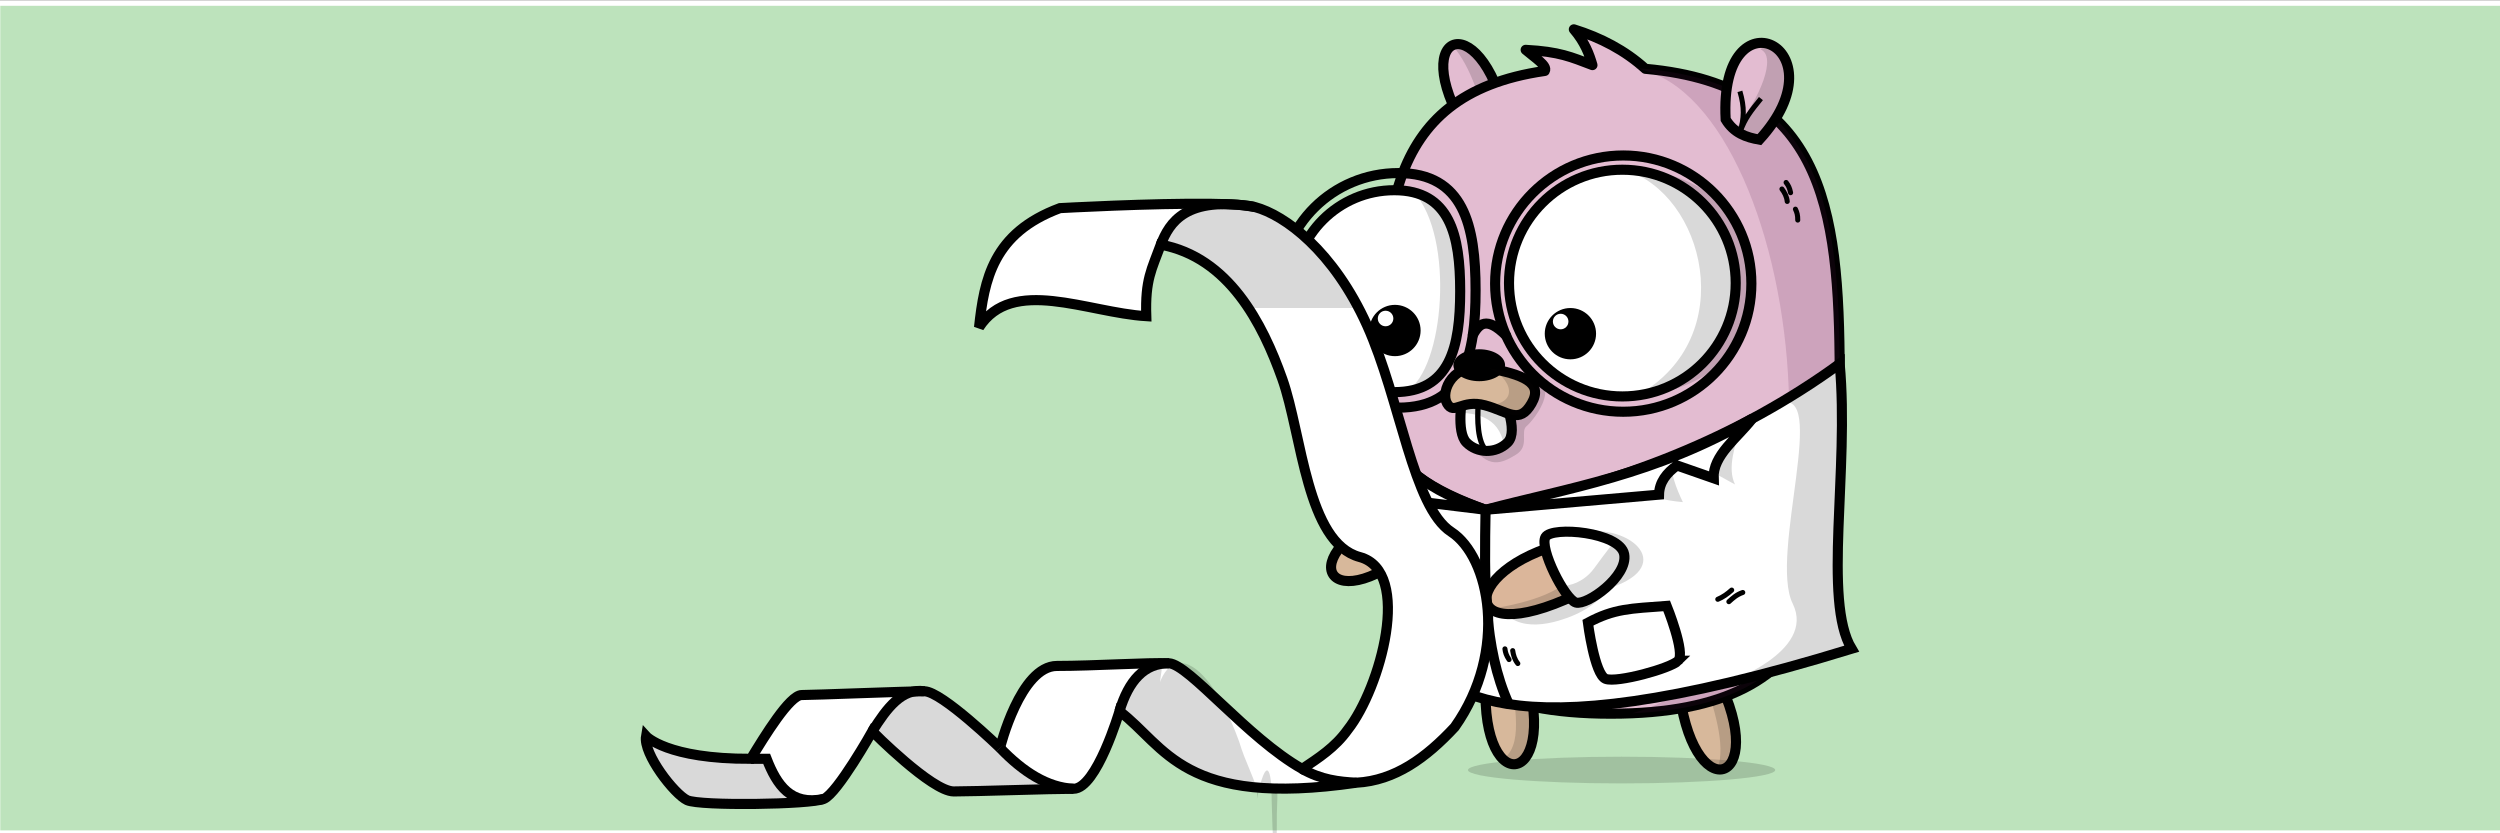 <svg xmlns:dc="http://purl.org/dc/elements/1.1/" xmlns:cc="http://creativecommons.org/ns#" xmlns:rdf="http://www.w3.org/1999/02/22-rdf-syntax-ns#" xmlns:svg="http://www.w3.org/2000/svg" xmlns="http://www.w3.org/2000/svg" xmlns:sodipodi="http://sodipodi.sourceforge.net/DTD/sodipodi-0.dtd" xmlns:inkscape="http://www.inkscape.org/namespaces/inkscape" width="600mm" height="200mm" viewBox="0 0 600 200" id="svg8778" inkscape:version="0.92.2 5c3e80d, 2017-08-06" sodipodi:docname="gopher.svg" inkscape:export-filename="C:\Users\Marcus Olsson\Desktop\data-science\paperreading\gophernotes.png" inkscape:export-xdpi="249.08" inkscape:export-ydpi="249.08"><rect x="0" y="0" width="600" height="200" fill="#808080" stroke="none"/><sodipodi:namedview id="base" pagecolor="#ffffff" bordercolor="#666666" borderopacity="1" inkscape:pageopacity="0" inkscape:pageshadow="2" inkscape:zoom=".44305556" inkscape:cx="1368.5714" inkscape:cy="228.57143" inkscape:document-units="mm" inkscape:current-layer="layer4" showgrid="false" fit-margin-top="0" fit-margin-left="0" fit-margin-right="0" fit-margin-bottom="0" inkscape:showpageshadow="false" inkscape:object-paths="true" inkscape:snap-intersection-paths="true" inkscape:snap-smooth-nodes="true" inkscape:snap-midpoints="true" inkscape:snap-global="true" inkscape:window-width="1440" inkscape:window-height="851" inkscape:window-x="0" inkscape:window-y="1" inkscape:window-maximized="1" /><g inkscape:groupmode="layer" id="layer7" inkscape:label="gopher" style="display:inline" transform="translate(-5.131,151.378)"><ellipse style="display:inline;opacity:.15;fill:#000;fill-opacity:1;stroke:none;stroke-width:2.235;stroke-linecap:round;stroke-linejoin:round;stroke-miterlimit:4;stroke-dasharray:none;stroke-dashoffset:0;stroke-opacity:1;paint-order:normal" id="path6588-4" cx="284.182" cy="43.023" rx="31.364" ry="3.206" inkscape:export-xdpi="517.03973" inkscape:export-ydpi="517.03973" /><ellipse style="display:inline;opacity:.15;fill:#000;fill-opacity:1;stroke:none;stroke-width:2.03;stroke-linecap:round;stroke-linejoin:round;stroke-miterlimit:4;stroke-dasharray:none;stroke-dashoffset:0;stroke-opacity:1;paint-order:normal" id="path6588-4-0" cx="216.185" cy="44.661" rx="25.859" ry="3.206" inkscape:export-xdpi="517.03973" inkscape:export-ydpi="517.03973" /></g><g inkscape:groupmode="layer" id="layer4" inkscape:label="papershadows 3" style="display:inline" transform="translate(-5.131,151.378)"><path style="fill:#bde3bc;fill-opacity:1;stroke:#fff;stroke-width:1.32;stroke-linecap:round;stroke-linejoin:round;stroke-miterlimit:4;stroke-dasharray:none;stroke-opacity:1" id="rect564" d="M4.537-150.643h601.353V48.574H4.537z" /><g id="g562" transform="translate(32.825,-5.194)"><g id="g442" style="display:inline" transform="translate(6.2500002e-8,-1.25e-6)"><path style="fill:#e3bcd1;fill-opacity:1;stroke:#000;stroke-width:2.424;stroke-linecap:butt;stroke-linejoin:miter;stroke-miterlimit:4;stroke-dasharray:none;stroke-opacity:1" d="m333.82-117.434-8.097 4.858c-17.245-25.788 1.864-33.292 8.097-4.858z" id="path9538" inkscape:connector-curvature="0" sodipodi:nodetypes="ccc" inkscape:export-xdpi="517.03973" inkscape:export-ydpi="517.03973" /><path style="display:inline;fill:#d7b89b;fill-opacity:1;stroke:#000;stroke-width:2.424;stroke-linecap:butt;stroke-linejoin:miter;stroke-miterlimit:4;stroke-dasharray:none;stroke-opacity:1" d="m384.458 16.405c-3.592-1.301-6.535-.22-9.345 1.352 2.932 30.884 22.483 24.624 9.345-1.352z" id="path9538-5-3" inkscape:connector-curvature="0" sodipodi:nodetypes="ccc" inkscape:export-xdpi="517.03973" inkscape:export-ydpi="517.03973" /><path style="display:inline;opacity:.15;fill:#000;fill-opacity:1;stroke:none;stroke-width:2.424;stroke-linecap:butt;stroke-linejoin:miter;stroke-miterlimit:4;stroke-dasharray:none;stroke-opacity:1" d="m381.247 15.847c2.207 7.986 5.404 16.375 3.28 22.591 4.432.746 7.238-7.587-.068-22.032-1.131-.41-2.193-.563-3.212-.559z" id="path9538-5-3-2" inkscape:connector-curvature="0" sodipodi:nodetypes="cccc" inkscape:export-xdpi="517.03973" inkscape:export-ydpi="517.03973" /><path style="display:inline;fill:#d7b89b;fill-opacity:1;stroke:#000;stroke-width:2.424;stroke-linecap:butt;stroke-linejoin:miter;stroke-miterlimit:4;stroke-dasharray:none;stroke-opacity:1" d="m338.51 15.348c-3.298-1.928-6.388-1.396-9.435-.358-2.692 30.906 17.669 28.278 9.435.358z" id="path9538-5-3-8" inkscape:connector-curvature="0" sodipodi:nodetypes="ccc" inkscape:export-xdpi="517.03973" inkscape:export-ydpi="517.03973" /><path style="display:inline;opacity:.15;fill:#000;fill-opacity:1;stroke:none;stroke-width:2.424;stroke-linecap:butt;stroke-linejoin:miter;stroke-miterlimit:4;stroke-dasharray:none;stroke-opacity:1" d="m322.369-135.596c-.532-.024-1.022.082-1.465.298 4.61 5.459 6.636 12.928 8.554 20.481l4.363-2.617c-2.727-12.44-7.918-18.001-11.452-18.162z" id="path9538-4" inkscape:connector-curvature="0" sodipodi:nodetypes="ccccc" inkscape:export-xdpi="517.03973" inkscape:export-ydpi="517.03973" /><path style="opacity:1;fill:#e3bcd1;fill-opacity:1;stroke:#000;stroke-width:2.424;stroke-linecap:round;stroke-linejoin:round;stroke-miterlimit:4;stroke-dasharray:none;stroke-opacity:1;paint-order:normal" d="m350.029-139.145c2.645 3.073 3.73 6.059 4.466 8.587-5.161-1.943-7.856-3.229-16.031-3.665 2.068 1.795 5.348 3.833 4.596 5.065-39.868 5.727-39.069 37.219-39.069 76.175.0 43.125-.668 78.086 54.93 78.086 55.598.0 54.927-34.961 54.927-78.086.0-40.333-1.973-72.67-46.651-76.688-4.915-4.45-10.727-7.464-17.168-9.473z" id="path9353" inkscape:connector-curvature="0" sodipodi:nodetypes="ccccssscc" inkscape:export-xdpi="517.03973" inkscape:export-ydpi="517.03973" /><path style="opacity:.15;fill:#000;fill-opacity:1;stroke:none;stroke-width:1.087px;stroke-linecap:butt;stroke-linejoin:miter;stroke-opacity:1" d="m325.143-40.008c4.193 6.798 7.742 4.928 10.99 2.945 3.386-2.067.941-5.517 2.553-6.849 1.613-1.332 10.429-11.875-2.276-12.86l-11.906 1.85z" id="path8279" inkscape:connector-curvature="0" sodipodi:nodetypes="cszccc" inkscape:export-xdpi="517.03973" inkscape:export-ydpi="517.03973" /><path style="opacity:.15;fill:#000;fill-opacity:1;stroke:none;stroke-width:1.282px;stroke-linecap:butt;stroke-linejoin:miter;stroke-opacity:1" d="m362.187-105.426 3.169 54.103c14.633-.519 30.526-10.615 27.165-30.737-3.362-20.121-20.516-23.661-30.333-23.366z" id="path6378" inkscape:connector-curvature="0" sodipodi:nodetypes="cczc" inkscape:export-xdpi="517.03973" inkscape:export-ydpi="517.03973" /><path style="opacity:1;fill:#fff;fill-opacity:1;stroke:#000;stroke-width:2.424;stroke-linecap:round;stroke-linejoin:round;stroke-miterlimit:4;stroke-dasharray:none;stroke-opacity:1;paint-order:normal" d="m322.75-76.303c1e-5 13.382-2.428 24.231-15.81 24.231-13.382.0-24.231-10.849-24.231-24.231.0-13.382 10.849-24.231 24.231-24.231 13.382.0 15.81 10.849 15.81 24.231z" id="path9334-8" inkscape:connector-curvature="0" sodipodi:nodetypes="sssss" inkscape:export-xdpi="517.03973" inkscape:export-ydpi="517.03973" /><circle style="opacity:1;fill:#fff;fill-opacity:1;stroke:#000;stroke-width:2.424;stroke-linecap:round;stroke-linejoin:round;stroke-miterlimit:4;stroke-dasharray:none;stroke-opacity:1;paint-order:normal" id="path9334" cx="361.672" cy="-78.246" r="27.205" inkscape:export-xdpi="517.03973" inkscape:export-ydpi="517.03973" /><path style="display:inline;opacity:1;fill:#fff;fill-opacity:1;stroke:#000;stroke-width:2.424;stroke-linecap:butt;stroke-linejoin:miter;stroke-miterlimit:4;stroke-dasharray:none;stroke-opacity:1;paint-order:normal" d="m323.28-51.071c0 0-1.568 8.523.972 11.092 2.539 2.57 7.006 2.814 9.878 24e-6 2.872-2.814-1.295-11.578-1.295-11.578z" id="path9476" inkscape:connector-curvature="0" sodipodi:nodetypes="czzcc" inkscape:export-xdpi="517.03973" inkscape:export-ydpi="517.03973" /><path style="display:inline;opacity:1;fill:none;fill-opacity:1;stroke:#000;stroke-width:2.424;stroke-linecap:round;stroke-linejoin:round;stroke-miterlimit:4;stroke-dasharray:none;stroke-opacity:1;paint-order:normal" d="m326.445-76.497c1e-5 15.547-2.848 28.15-18.548 28.15-15.699.0-28.426-12.603-28.426-28.15.0-15.547 12.727-28.15 28.426-28.15 15.699.0 18.548 12.603 18.548 28.15z" id="path9334-8-8" inkscape:connector-curvature="0" sodipodi:nodetypes="sssss" inkscape:export-xdpi="517.03973" inkscape:export-ydpi="517.03973" /><path style="opacity:.15;fill:#000;fill-opacity:1;stroke:none;stroke-width:2.424;stroke-linecap:butt;stroke-linejoin:miter;stroke-miterlimit:4;stroke-dasharray:none;stroke-opacity:1" d="m323.54-57.361-3.048 1.618c0 0-.467 4.13-.318 8.546 6.121-.014 11.781.677 13.14 7.953.637-.874 1.186-1.914 1.631-3.133 1.963-5.389-11.404-14.984-11.404-14.984z" id="path7331-4" inkscape:connector-curvature="0" sodipodi:nodetypes="cccccc" inkscape:export-xdpi="517.03973" inkscape:export-ydpi="517.03973" /><path style="display:inline;opacity:1;fill:#d7b89b;fill-opacity:1;stroke:#000;stroke-width:2.424;stroke-linecap:round;stroke-linejoin:round;stroke-miterlimit:4;stroke-dasharray:none;stroke-opacity:1;paint-order:normal" d="m339.891-49.367c-2.971 5.146-5.602 1.953-11.199.453-5.597-1.5-7.402 2.477-9.094-.453-1.692-2.93 1.519-10.153 9.742-8.534 8.223 1.619 13.523 3.387 10.552 8.534z" id="path9458-8" inkscape:connector-curvature="0" sodipodi:nodetypes="zzzzz" inkscape:export-xdpi="517.03973" inkscape:export-ydpi="517.03973" /><ellipse style="opacity:1;fill:#000;fill-opacity:1;stroke:none;stroke-width:3.185;stroke-linecap:round;stroke-linejoin:round;stroke-miterlimit:4;stroke-dasharray:none;stroke-opacity:1;paint-order:normal" id="path9458" cx="327.324" cy="-58.529" rx="6.198" ry="3.831" inkscape:export-xdpi="517.03973" inkscape:export-ydpi="517.03973" /><path style="display:inline;opacity:.15;fill:#521745;fill-opacity:1;stroke:none;stroke-width:2.424;stroke-linecap:round;stroke-linejoin:round;stroke-miterlimit:4;stroke-dasharray:none;stroke-opacity:1;paint-order:normal" d="m363.986-129.89c41.051 4.966 58.758 139.117.0 154.89 50.49-2.099 49.862-36.211 49.862-77.983.0-41.271-2.091-74.153-49.862-76.906z" id="path9353-1" inkscape:connector-curvature="0" sodipodi:nodetypes="ccsc" inkscape:export-xdpi="517.03973" inkscape:export-ydpi="517.03973" /><path style="display:inline;fill:#e3bcd1;fill-opacity:1;stroke:#000;stroke-width:2.424;stroke-linecap:butt;stroke-linejoin:miter;stroke-miterlimit:4;stroke-dasharray:none;stroke-opacity:1" d="m386.464-117.521c1.962 3.278 4.926 4.3 8.097 4.858 20.483-22.387-9.799-36.369-8.097-4.858z" id="path9538-5" inkscape:connector-curvature="0" sodipodi:nodetypes="ccc" inkscape:export-xdpi="517.03973" inkscape:export-ydpi="517.03973" /><path style="display:inline;fill:#d7b89b;fill-opacity:1;stroke:#000;stroke-width:2.424;stroke-linecap:butt;stroke-linejoin:miter;stroke-miterlimit:4;stroke-dasharray:none;stroke-opacity:1" d="m307.909-23.828c3.547 1.418 5.026 4.183 6.079 7.225-22.73 21.112-33.167 3.434-6.079-7.225z" id="path9538-5-3-7-3" inkscape:connector-curvature="0" sodipodi:nodetypes="ccc" inkscape:export-xdpi="517.03973" inkscape:export-ydpi="517.03973" /><circle style="display:inline;opacity:1;fill:#000;fill-opacity:1;stroke:none;stroke-width:.549;stroke-linecap:round;stroke-linejoin:round;stroke-miterlimit:4;stroke-dasharray:none;stroke-opacity:1;paint-order:normal" id="path9334-0" cx="349.204" cy="-66.101" r="6.157" inkscape:export-xdpi="517.03973" inkscape:export-ydpi="517.03973" /><circle style="display:inline;opacity:1;fill:#000;fill-opacity:1;stroke:none;stroke-width:.549;stroke-linecap:round;stroke-linejoin:round;stroke-miterlimit:4;stroke-dasharray:none;stroke-opacity:1;paint-order:normal" id="path9334-0-3" cx="307.096" cy="-66.862" r="6.157" inkscape:export-xdpi="517.03973" inkscape:export-ydpi="517.03973" /><path style="display:inline;opacity:.15;fill:#000;fill-opacity:1;stroke:none;stroke-width:2.424;stroke-linecap:round;stroke-linejoin:round;stroke-miterlimit:4;stroke-dasharray:none;stroke-opacity:1;paint-order:normal" d="m362.187-105.426c19.177 5.624 27.98 40.184 3.169 54.103 13.465-1.84 23.507-13.334 23.522-26.924-.012-14.816-11.877-26.899-26.691-27.179z" id="path9334-5" inkscape:connector-curvature="0" sodipodi:nodetypes="cccc" inkscape:export-xdpi="517.03973" inkscape:export-ydpi="517.03973" /><circle style="display:inline;opacity:1;fill:#fff;fill-opacity:1;stroke:none;stroke-width:.166;stroke-linecap:round;stroke-linejoin:round;stroke-miterlimit:4;stroke-dasharray:none;stroke-opacity:1;paint-order:normal" id="path9334-0-4" cx="346.865" cy="-69.016" r="1.866" inkscape:export-xdpi="517.03973" inkscape:export-ydpi="517.03973" /><circle style="display:inline;opacity:1;fill:#fff;fill-opacity:1;stroke:none;stroke-width:.166;stroke-linecap:round;stroke-linejoin:round;stroke-miterlimit:4;stroke-dasharray:none;stroke-opacity:1;paint-order:normal" id="path9334-0-4-5" cx="304.843" cy="-69.744" r="1.866" inkscape:export-xdpi="517.03973" inkscape:export-ydpi="517.03973" /><path style="fill:none;stroke:#000;stroke-width:1.282px;stroke-linecap:butt;stroke-linejoin:miter;stroke-opacity:1" d="m327.076-49.217c-.223 3.636-.222 9.174 2.014 11.258" id="path5455" inkscape:connector-curvature="0" sodipodi:nodetypes="cc" inkscape:export-xdpi="517.03973" inkscape:export-ydpi="517.03973" /><path style="display:inline;opacity:.15;fill:#000;fill-opacity:1;stroke:none;stroke-width:2.424;stroke-linecap:butt;stroke-linejoin:miter;stroke-miterlimit:4;stroke-dasharray:none;stroke-opacity:1" d="m335.073 13.625c.029 7.822 3.306 18.016-1.698 22.16 4.536 3.682 10.163-3.915 5.137-20.96-1.171-.684-2.313-1.048-3.439-1.2z" id="path9538-5-3-8-7" inkscape:connector-curvature="0" sodipodi:nodetypes="cccc" inkscape:export-xdpi="517.03973" inkscape:export-ydpi="517.03973" /><path style="fill:#fff;fill-opacity:1;stroke:#000;stroke-width:2.424;stroke-linecap:butt;stroke-linejoin:miter;stroke-miterlimit:4;stroke-dasharray:none;stroke-opacity:1" d="m413.83-58.876c-24.245 17.648-52.804 28.991-84.987 35.038-12.346-4.424-22.117-10.044-24.841-19.924-.716 21.028 8.531 36.087 2.921 52.764 13.721 9.075 22.105 27.446 109.77.514-6.949-11.593-.511-42.884-2.863-68.392z" id="path5457" inkscape:connector-curvature="0" sodipodi:nodetypes="cccccc" inkscape:export-xdpi="517.03973" inkscape:export-ydpi="517.03973" /><path style="opacity:.15;fill:#000;fill-opacity:1;stroke:none;stroke-width:1.282px;stroke-linecap:butt;stroke-linejoin:miter;stroke-opacity:1" d="m358.293-31.204c5.966 1.844 9.134 4.776 17.901 5.531-1.589-3.35-3.073-7.062-2.814-10.672l2.113-.841 13.209 7.27c-1.912-4.005.024-9.213 1.423-14.253z" id="path6461" inkscape:connector-curvature="0" sodipodi:nodetypes="ccccccc" inkscape:export-xdpi="517.03973" inkscape:export-ydpi="517.03973" /><path style="fill:#fff;fill-opacity:1;stroke:#000;stroke-width:2.424;stroke-linecap:butt;stroke-linejoin:miter;stroke-miterlimit:4;stroke-dasharray:none;stroke-opacity:1" d="m328.842-23.838 41.627-3.631c.07-3.019 1.819-5.198 4.323-7l8.786 3.07c-.254-5.497 5.706-9.663 9.299-14.335-23.348 13.639-44.828 16.76-64.035 21.896z" id="path5475" inkscape:connector-curvature="0" sodipodi:nodetypes="cccccc" inkscape:export-xdpi="517.03973" inkscape:export-ydpi="517.03973" /><path style="fill:#fff;fill-opacity:1;stroke:#000;stroke-width:2.424;stroke-linecap:butt;stroke-linejoin:miter;stroke-miterlimit:4;stroke-dasharray:none;stroke-opacity:1" d="m328.842-23.838-17.286-2.122-.791-4.3-3.903-.509-2.86-12.993c4.52 11.761 14.342 16.303 24.84 19.924z" id="path5477" inkscape:connector-curvature="0" sodipodi:nodetypes="ccccccc" inkscape:export-xdpi="517.03973" inkscape:export-ydpi="517.03973" /><path style="opacity:.15;fill:#000;fill-opacity:1;stroke:none;stroke-width:.953px;stroke-linecap:butt;stroke-linejoin:miter;stroke-opacity:1" d="m360.202-7.031c-3.888 5.544-8.262 8.17-13.785 9.799-7.032 2.074-14.95 1.38-15.498-9.468z" id="path7161" inkscape:connector-curvature="0" sodipodi:nodetypes="cscc" inkscape:export-xdpi="517.03973" inkscape:export-ydpi="517.03973" /><path style="opacity:1;fill:#dbb69a;fill-opacity:1;stroke:#000;stroke-width:2.424;stroke-linecap:butt;stroke-linejoin:miter;stroke-miterlimit:4;stroke-dasharray:none;stroke-opacity:1" d="m348.209-15.954c-26.554 6.608-26.15 27.318 5.179 11.09-1.685-5.125-3.22-7.645-5.179-11.09z" id="path7191" inkscape:connector-curvature="0" sodipodi:nodetypes="ccc" inkscape:export-xdpi="517.03973" inkscape:export-ydpi="517.03973" /><path style="opacity:.15;fill:#000;fill-opacity:1;stroke:none;stroke-width:1.8;stroke-linecap:butt;stroke-linejoin:miter;stroke-miterlimit:4;stroke-dasharray:none;stroke-opacity:1" d="m351.145-10.525c-1.503 4.834-8.235 8.39-20.993 10.473 2.688 2.282 10.332 1.871 23.236-4.813-.76-2.313-1.491-4.084-2.243-5.66z" id="path7191-7" inkscape:connector-curvature="0" sodipodi:nodetypes="cccc" inkscape:export-xdpi="517.03973" inkscape:export-ydpi="517.03973" /><path style="opacity:.15;fill:#000;fill-opacity:1;stroke:none;stroke-width:1.282px;stroke-linecap:butt;stroke-linejoin:miter;stroke-opacity:1" d="m351.649-18.388.003.01c4.786.558 9.903 2.296 10.452 5.195.543 2.866-2.877 4.953-5.065 8.619l.005.01c18.742-5.307 6.506-16.296-5.395-13.834z" id="path6443" inkscape:connector-curvature="0" sodipodi:nodetypes="ccscccc" inkscape:export-xdpi="517.03973" inkscape:export-ydpi="517.03973" /><path style="opacity:1;fill:#fff;fill-opacity:1;stroke:#000;stroke-width:2.424;stroke-linecap:butt;stroke-linejoin:round;stroke-miterlimit:4;stroke-dasharray:none;stroke-opacity:1" d="m343.219-17.28c-1.532 2.668 4.634 14.936 7.303 15.708 2.669.772 12.588-6.299 11.582-11.61-1.006-5.311-17.353-6.766-18.885-4.098z" id="path7191-90" inkscape:connector-curvature="0" sodipodi:nodetypes="zzzz" inkscape:export-xdpi="517.03973" inkscape:export-ydpi="517.03973" /><path style="opacity:.15;fill:#000;fill-opacity:1;stroke:none;stroke-width:2.193;stroke-linecap:butt;stroke-linejoin:round;stroke-miterlimit:4;stroke-dasharray:none;stroke-opacity:1" d="m359.642-16.062c0 0-1.526 1.862-4.73 6.258-3.204 4.396-7.883 4.29-7.883 4.29.176.118 3.339 3.898 3.494 3.942 2.669.772 12.588-6.299 11.582-11.61-.33-1.741.103-1.977-2.463-2.88z" id="path7191-90-8" inkscape:connector-curvature="0" sodipodi:nodetypes="czccsc" inkscape:export-xdpi="517.03973" inkscape:export-ydpi="517.03973" /><path style="opacity:1;fill:#fff;fill-opacity:1;stroke:#000;stroke-width:2.424;stroke-linecap:butt;stroke-linejoin:miter;stroke-miterlimit:4;stroke-dasharray:none;stroke-opacity:1" d="m375.072 12.392c-1.811 1.844-14.751 5.383-17.409 4.351-2.659-1.032-4.258-13.471-4.258-13.471 6.371-3.407 10.139-3.379 18.905-4.036.0.0 4.573 11.312 2.762 13.156z" id="path7226" inkscape:connector-curvature="0" sodipodi:nodetypes="zzccz" inkscape:export-xdpi="517.03973" inkscape:export-ydpi="517.03973" /><path style="fill:none;stroke:#000;stroke-width:2.424;stroke-linecap:butt;stroke-linejoin:miter;stroke-miterlimit:4;stroke-dasharray:none;stroke-opacity:1" d="m328.842-23.838c-.273 16.524-.609 33.077 5.576 46.653" id="path6214" inkscape:connector-curvature="0" sodipodi:nodetypes="cc" inkscape:export-xdpi="517.03973" inkscape:export-ydpi="517.03973" /><path style="display:inline;opacity:.15;fill:#000;fill-opacity:1;stroke:none;stroke-width:2.424;stroke-linecap:butt;stroke-linejoin:miter;stroke-miterlimit:4;stroke-dasharray:none;stroke-opacity:1" d="m413.83-58.875c-.401.749-6.838 4.417-14.714 9.637 12.502-5.099-2.314 36.292 3.436 47.917 5.751 11.625-16.212 19.163-16.212 19.163 6.109-1.617 23.246-6.144 30.353-8.327-6.949-11.593-.511-42.882-2.863-68.39z" id="path5457-4" inkscape:connector-curvature="0" sodipodi:nodetypes="cczcccc" inkscape:export-xdpi="517.03973" inkscape:export-ydpi="517.03973" /><path style="opacity:1;fill:none;stroke:#000;stroke-width:1.212;stroke-linecap:round;stroke-linejoin:miter;stroke-miterlimit:4;stroke-dasharray:none;stroke-opacity:1" d="m400.971-102.392c.528.696.845 1.282 1.077 2.452" id="path7247-9-8-8-9" inkscape:connector-curvature="0" sodipodi:nodetypes="cc" inkscape:export-xdpi="517.03973" inkscape:export-ydpi="517.03973" /><path style="opacity:1;fill:none;stroke:#000;stroke-width:1.212;stroke-linecap:round;stroke-linejoin:miter;stroke-miterlimit:4;stroke-dasharray:none;stroke-opacity:1" d="m399.973-100.822c.6.809 1.15 1.781 1.266 2.983" id="path7247-9-8-9-2-1" inkscape:connector-curvature="0" sodipodi:nodetypes="cc" inkscape:export-xdpi="517.03973" inkscape:export-ydpi="517.03973" /><path style="opacity:1;fill:none;stroke:#000;stroke-width:1.212;stroke-linecap:round;stroke-linejoin:miter;stroke-miterlimit:4;stroke-dasharray:none;stroke-opacity:1" d="m403.209-95.987c.375.789.566 1.427.555 2.62" id="path7247-9-8-8-9-5" inkscape:connector-curvature="0" sodipodi:nodetypes="cc" inkscape:export-xdpi="517.03973" inkscape:export-ydpi="517.03973" /><path style="opacity:1;fill:none;stroke:#000;stroke-width:1.212;stroke-linecap:round;stroke-linejoin:miter;stroke-miterlimit:4;stroke-dasharray:none;stroke-opacity:1" d="m387.236-1.781c.932-.835 1.828-1.69 3.335-2.208" id="path7247" inkscape:connector-curvature="0" sodipodi:nodetypes="cc" inkscape:export-xdpi="517.03973" inkscape:export-ydpi="517.03973" /><path style="opacity:1;fill:none;stroke:#000;stroke-width:1.212;stroke-linecap:round;stroke-linejoin:miter;stroke-miterlimit:4;stroke-dasharray:none;stroke-opacity:1" d="m384.577-2.356c1.18-.498 2.287-1.25 3.335-2.208" id="path7247-9" inkscape:connector-curvature="0" sodipodi:nodetypes="cc" inkscape:export-xdpi="517.03973" inkscape:export-ydpi="517.03973" /><path style="opacity:1;fill:none;stroke:#000;stroke-width:1.212;stroke-linecap:round;stroke-linejoin:miter;stroke-miterlimit:4;stroke-dasharray:none;stroke-opacity:1" d="m333.49 9.542c.117.891.309 1.547.985 2.57" id="path7247-9-8-8" inkscape:connector-curvature="0" sodipodi:nodetypes="cc" inkscape:export-xdpi="517.03973" inkscape:export-ydpi="517.03973" /><path style="opacity:1;fill:none;stroke:#000;stroke-width:1.212;stroke-linecap:round;stroke-linejoin:miter;stroke-miterlimit:4;stroke-dasharray:none;stroke-opacity:1" d="m335.353 9.968c.146 1.025.447 2.132 1.23 3.094" id="path7247-9-8-9-2" inkscape:connector-curvature="0" sodipodi:nodetypes="cc" inkscape:export-xdpi="517.03973" inkscape:export-ydpi="517.03973" /><path style="display:inline;opacity:.15;fill:#110c07;fill-opacity:1;stroke:none;stroke-width:2.424;stroke-linecap:round;stroke-linejoin:round;stroke-miterlimit:4;stroke-dasharray:none;stroke-opacity:1;paint-order:normal" d="m328.976-57.951c4.837 1.048 9.454 8.603.0 9.127 5.391 1.53 7.998 4.51 10.916-.544 2.971-5.146-2.33-6.914-10.553-8.534-.126-.025-.24-.029-.363-.05z" id="path9458-8-6" inkscape:connector-curvature="0" sodipodi:nodetypes="ccccc" inkscape:export-xdpi="517.03973" inkscape:export-ydpi="517.03973" /><path style="display:inline;opacity:.15;fill:#000;fill-opacity:1;stroke:none;stroke-width:2.424;stroke-linecap:round;stroke-linejoin:round;stroke-miterlimit:4;stroke-dasharray:none;stroke-opacity:1;paint-order:normal" d="m311.678-99.981c9.75 10.675 7.336 42.248-1.786 47.703 10.788-1.526 12.857-11.697 12.857-24.026.0-11.617-1.835-21.318-11.071-23.678z" id="path9334-8-9" inkscape:connector-curvature="0" sodipodi:nodetypes="cccc" inkscape:export-xdpi="517.03973" inkscape:export-ydpi="517.03973" /><path style="display:inline;opacity:.15;fill:#000;fill-opacity:1;stroke:none;stroke-width:2.424;stroke-linecap:butt;stroke-linejoin:miter;stroke-miterlimit:4;stroke-dasharray:none;stroke-opacity:1" d="m397.917-135.683c-.945.043-2.01.489-3.113 1.333 4.008 1.633.045 11.554-6.157 19.355.988.36 4.849 2.144 5.914 2.331 9.7-14.506 7.899-23.225 3.356-23.019z" id="path9538-5-4" inkscape:connector-curvature="0" sodipodi:nodetypes="ccccc" inkscape:export-xdpi="517.03973" inkscape:export-ydpi="517.03973" /><path style="opacity:1;fill:none;stroke:#000;stroke-width:1.212;stroke-linecap:butt;stroke-linejoin:miter;stroke-miterlimit:4;stroke-dasharray:none;stroke-opacity:1" d="m389.882-124.262c1.151 3.942.985 6.41.064 9.732 1.106-3.246 2.623-5.075 4.983-7.993" id="path7033" inkscape:connector-curvature="0" sodipodi:nodetypes="ccc" inkscape:export-xdpi="517.03973" inkscape:export-ydpi="517.03973" /><circle style="display:inline;opacity:1;fill:none;fill-opacity:1;stroke:#000;stroke-width:2.424;stroke-linecap:round;stroke-linejoin:round;stroke-miterlimit:4;stroke-dasharray:none;stroke-opacity:1;paint-order:normal" id="path9334-08" cx="361.885" cy="-78.118" r="30.752" inkscape:export-xdpi="517.03973" inkscape:export-ydpi="517.03973" /><path style="fill:none;stroke:#000;stroke-width:2.424;stroke-linecap:round;stroke-linejoin:miter;stroke-miterlimit:4;stroke-dasharray:none;stroke-opacity:1" d="m325.795-65.811c1.474-2.587 3.204-4.605 7.979.161" id="path6493" inkscape:connector-curvature="0" sodipodi:nodetypes="cc" inkscape:export-xdpi="517.03973" inkscape:export-ydpi="517.03973" /><ellipse style="opacity:.15;fill:#000;fill-opacity:1;stroke:none;stroke-width:2.424;stroke-linecap:round;stroke-linejoin:round;stroke-miterlimit:4;stroke-dasharray:none;stroke-dashoffset:0;stroke-opacity:1;paint-order:normal" id="path6588" cx="361.488" cy="38.629" rx="36.87" ry="3.206" inkscape:export-xdpi="517.03973" inkscape:export-ydpi="517.03973" /></g><g id="g388"><path style="fill:#fff;fill-opacity:1;stroke:#000;stroke-width:2.424;stroke-linecap:butt;stroke-linejoin:miter;stroke-miterlimit:4;stroke-dasharray:none;stroke-opacity:1" d="m263.133-97.268c-14.174-.198-36.442 1.034-36.442 1.034-16.069 5.975-18.183 17.135-19.419 28.619 7.983-12.364 25.928-3.558 40.141-2.683-.294-8.802 1.303-11.237 3.477-17.163 16.31 3.019 24.431 18.877 29.171 32.241 4.74 13.365 5.844 39.31 18.583 42.724 12.739 3.413 4.969 31.521-2.88 41.439-3.064 4.298-7.034 6.789-10.933 9.415-13.145-7.42-27.196-25.131-31.968-25.356-4.772-.225-18.133.639-26.891.639-8.759.0-13.69 19.629-13.651 19.68.0.0-14.013-13.598-18.157-13.598-4.144.0-26.57.902-29.451.902-2.881.0-8.905 9.885-12.208 15.304-20.147.081-25.15-5.448-25.15-5.448-.744 4.279 6.816 13.96 9.879 15.384 3.062 1.424 29.524 1.068 32.802-.316 3.278-1.384 11.62-16.213 11.62-16.213.0.0 14.288 14.425 19.54 14.425 5.251.0 23.223-.641 28.755-.641 5.532.0 11.028-18.61 11.028-18.61 11.107 8.39 15.192 23.241 56.883 17.155 9.219-.502 16.727-5.982 23.582-13.36 13-18.378 8.367-40.849-.847-46.832-9.214-5.982-12.152-31.731-20.206-49.584-8.054-17.854-19.697-26.453-26.904-28.384-1.802-.483-5.628-.708-10.352-.774z" id="path5366" inkscape:connector-curvature="0" inkscape:export-xdpi="517.03973" inkscape:export-ydpi="517.03973" /><path style="fill:none;stroke:#000;stroke-width:2.424;stroke-linecap:butt;stroke-linejoin:miter;stroke-miterlimit:4;stroke-dasharray:none;stroke-opacity:1" d="m250.89-87.459c2.066-5.265 5.947-11.898 22.594-9.036" id="path5380" inkscape:connector-curvature="0" sodipodi:nodetypes="cc" inkscape:export-xdpi="517.03973" inkscape:export-ydpi="517.03973" /><path style="fill:none;stroke:#000;stroke-width:2.424;stroke-linecap:butt;stroke-linejoin:miter;stroke-miterlimit:4;stroke-dasharray:none;stroke-opacity:1" d="m152.503 35.93h3.795c2.464 6.329 5.842 11.309 13.736 9.622" id="path5368" inkscape:connector-curvature="0" sodipodi:nodetypes="ccc" inkscape:export-xdpi="517.03973" inkscape:export-ydpi="517.03973" /><path style="fill:none;stroke:#000;stroke-width:2.424;stroke-linecap:butt;stroke-linejoin:miter;stroke-miterlimit:4;stroke-dasharray:none;stroke-opacity:1" d="m181.654 29.339c3.475-5.567 7.153-10.445 12.508-9.615" id="path5370" inkscape:connector-curvature="0" sodipodi:nodetypes="cc" inkscape:export-xdpi="517.03973" inkscape:export-ydpi="517.03973" /><path style="fill:none;stroke:#000;stroke-width:2.424;stroke-linecap:butt;stroke-linejoin:miter;stroke-miterlimit:4;stroke-dasharray:none;stroke-opacity:1" d="m212.319 33.324c5.595 5.85 11.431 9.487 17.629 9.799" id="path5372" inkscape:connector-curvature="0" sodipodi:nodetypes="cc" inkscape:export-xdpi="517.03973" inkscape:export-ydpi="517.03973" /><path style="fill:none;stroke:#000;stroke-width:2.424;stroke-linecap:butt;stroke-linejoin:miter;stroke-miterlimit:4;stroke-dasharray:none;stroke-opacity:1" d="m240.976 24.512c2.199-7.329 5.962-11.56 11.886-11.508" id="path5374" inkscape:connector-curvature="0" sodipodi:nodetypes="cc" inkscape:export-xdpi="517.03973" inkscape:export-ydpi="517.03973" /><path style="fill:none;stroke:#000;stroke-width:2.424;stroke-linecap:butt;stroke-linejoin:miter;stroke-miterlimit:4;stroke-dasharray:none;stroke-opacity:1" d="m284.829 38.36c4.504 2.603 8.781 3.089 13.029 3.308" id="path5376" inkscape:connector-curvature="0" sodipodi:nodetypes="cc" inkscape:export-xdpi="517.03973" inkscape:export-ydpi="517.03973" /><path style="display:inline;opacity:.15;fill:#000;fill-opacity:1;stroke:none;stroke-width:2.424;stroke-linecap:butt;stroke-linejoin:miter;stroke-miterlimit:4;stroke-dasharray:none;stroke-opacity:1" d="m127.352 30.482c-.744 4.279 6.816 13.96 9.879 15.384 3.059 1.422 29.463 1.07 32.787-.311-5.978.82-11.125-1.132-13.721-9.626h-3.795c-20.147.081-25.15-5.448-25.15-5.448z" id="path5366-0" inkscape:connector-curvature="0" inkscape:export-xdpi="517.03973" inkscape:export-ydpi="517.03973" /><path style="display:inline;opacity:.15;fill:#010101;fill-opacity:1;stroke:none;stroke-width:2.424;stroke-linecap:butt;stroke-linejoin:miter;stroke-miterlimit:4;stroke-dasharray:none;stroke-opacity:1" d="m194.162 19.724c-.31.0-1.28.033-1.778.043-4.894.561-8.04 5.04-10.73 9.571.0.0.032.03.033.03 2.804 2.411 5.325 5.03 8.105 7.459.998.844 2.021 1.684 3.046 2.472 2.403 1.771 5.094 3.329 8.356 4.463l13.831-.308c4.858-.133 9.351-.246 12.559-.293-10.213-1.516-27.933-23.017-33.421-23.437z" id="path5366-2" inkscape:connector-curvature="0" inkscape:export-xdpi="517.03973" inkscape:export-ydpi="517.03973" /><path style="display:inline;opacity:.15;fill:#000;fill-opacity:1;stroke:none;stroke-width:2.424;stroke-linecap:butt;stroke-linejoin:miter;stroke-miterlimit:4;stroke-dasharray:none;stroke-opacity:1" d="m251.341 12.979c-5.223.11-8.471 6.039-10.365 11.532 3.099 2.341 5.666 5.183 8.641 7.935 10.606 8.274 20.259 10.471 29.13 10.625.117.003.238 769e-6.356.003 6.058.069 11.73-.759 17.113-1.247-3.381.089-7.24-1.314-11.256-3.554-.043.029-.087.058-.13.088-2.144-1.21-4.31-2.709-6.457-4.346-11.783-8.484-23.35-20.838-26.799-21.03-.08-.001-.15-.004-.233-.005zm44.875 28.847c.56-.015 1.111-.06 1.643-.16-.536.04-1.101.111-1.643.16z" id="path5366-1" inkscape:connector-curvature="0" inkscape:export-xdpi="517.03973" inkscape:export-ydpi="517.03973" /><path style="display:inline;opacity:.15;fill:#000;fill-opacity:1;stroke:none;stroke-width:2.424;stroke-linecap:butt;stroke-linejoin:miter;stroke-miterlimit:4;stroke-dasharray:none;stroke-opacity:1" d="m263.133-97.268c-9.846 2.214-10.241 6.158-12.243 9.809 9.449 1.749 16.136 7.816 21.023 15.201h26.438C290.464-87.294 280.106-94.72 273.486-96.494c-1.802-.483-5.628-.708-10.352-.774z" id="path5366-6" inkscape:connector-curvature="0" inkscape:export-xdpi="517.03973" inkscape:export-ydpi="517.03973" /></g></g></g></svg>